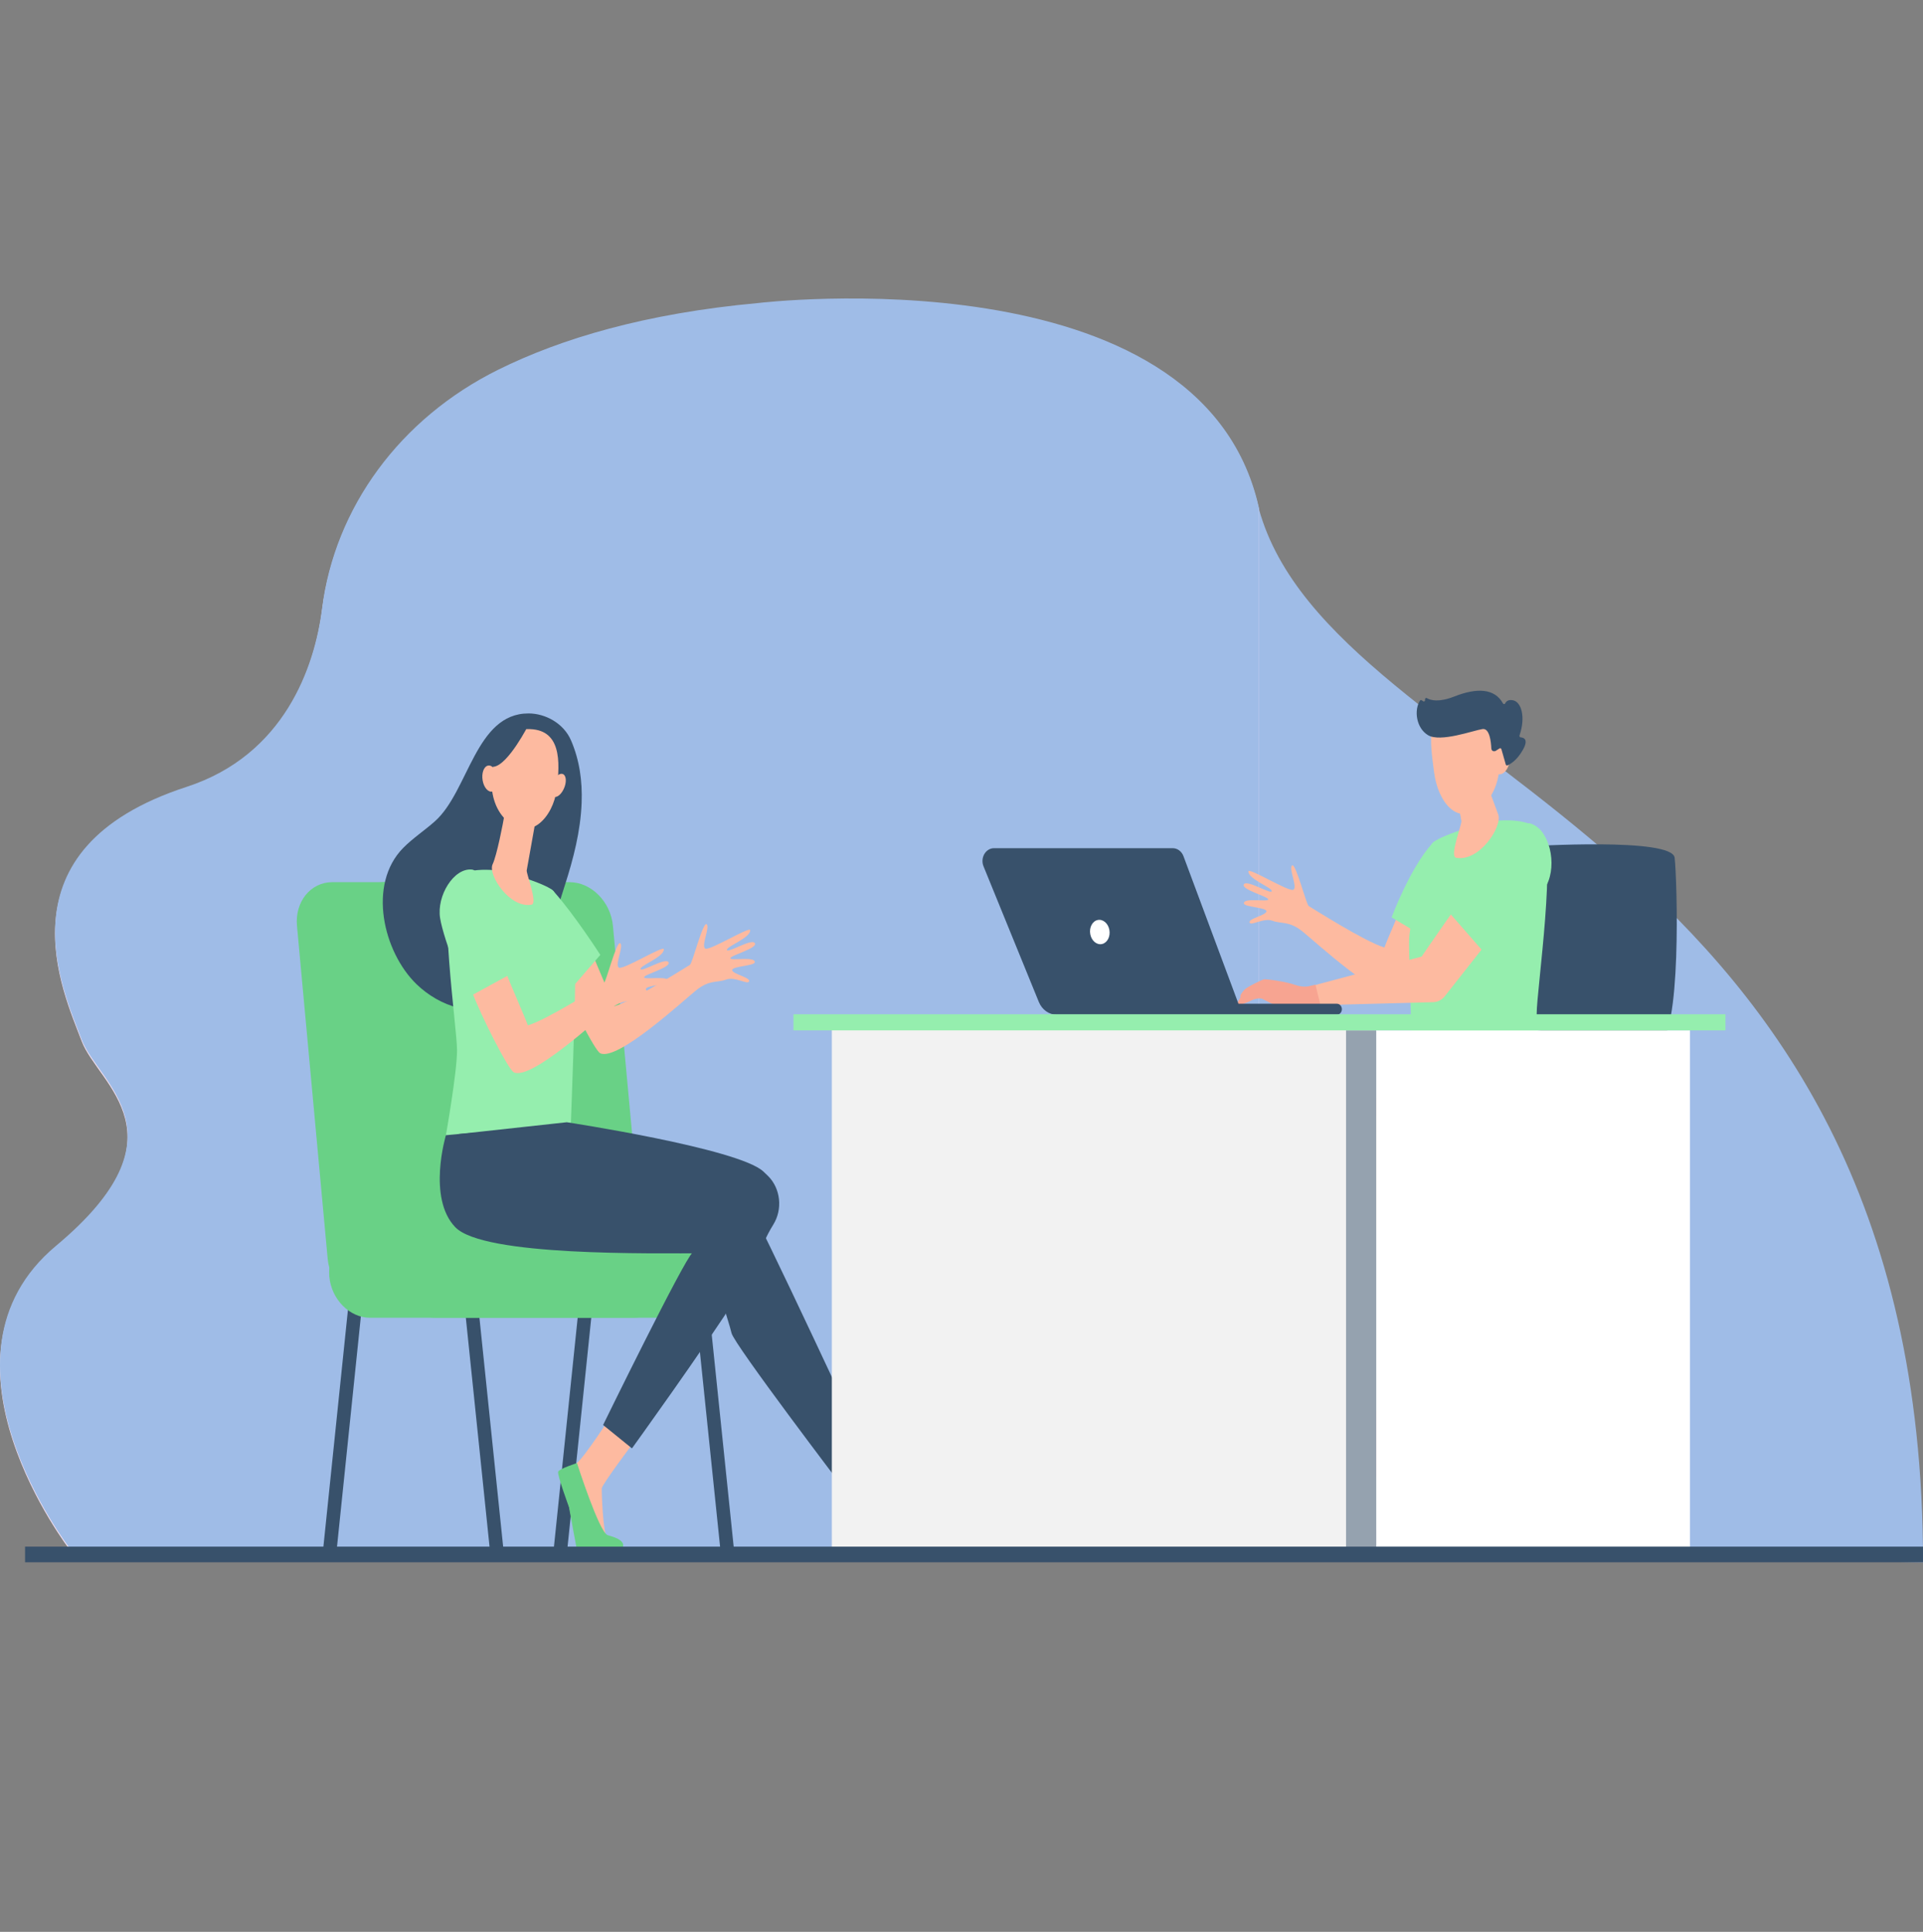 <svg width="232" height="233" viewBox="0 0 232 233" fill="none" xmlns="http://www.w3.org/2000/svg">
<rect x="0" y="0" width="232" height="233" fill="#808080" stroke="none"/>
<g id="Frame" clip-path="url(#clip0_999_3316)">
<g id="Group">
<g id="Layer 1">
<path id="Vector" d="M232.004 188.428C232.004 100.621 160.94 93.853 151.888 61.424C142.836 28.995 151.888 187.17 151.888 187.17L232.004 188.428Z" fill="#9FBCE7"/>
<path id="Vector_2" d="M151.888 61.424C151.874 61.361 151.856 61.301 151.841 61.237C144.78 30.329 91.5 36.714 91.5 36.714C77.82 37.962 67.66 41.022 60.127 44.75C48.232 50.636 40.393 61.416 38.862 73.529C37.968 80.623 34.305 91.237 22.51 95.073C-0.456 102.546 7.604 119.609 9.857 125.587C11.818 130.794 22.9 136.953 6.76 150.425C-9.38 163.897 8.449 186.965 8.449 186.965L151.888 187.168V61.424Z" fill="#FFE5F3"/>
<path id="Vector_3" d="M151.888 61.256C151.874 61.193 151.856 61.133 151.841 61.069C144.78 30.161 91.5 36.546 91.5 36.546C77.82 37.794 67.66 40.855 60.127 44.582C48.232 50.468 40.393 61.248 38.862 73.361C37.968 80.455 34.305 91.069 22.51 94.905C-0.456 102.378 7.604 119.441 9.857 125.419C11.818 130.626 22.9 136.785 6.76 150.257C-9.38 163.729 8.449 186.797 8.449 186.797L151.888 187V61.256Z" fill="#9FBCE7"/>
<path id="Vector_4" d="M150.752 111.262C150.604 110.788 152.68 110.413 152.792 109.935C152.905 109.457 150.174 109.408 150.077 108.986C149.899 108.21 153.071 108.834 153.01 108.472C152.949 108.109 149.707 107.285 150.059 106.665C150.411 106.045 153.34 107.907 153.43 107.486C153.521 107.064 150.566 106.024 150.622 105.098C150.652 104.604 155.468 107.585 156.029 107.318C156.589 107.052 155.436 104.72 155.882 104.38C156.328 104.039 157.591 109.115 157.899 109.285C158.206 109.456 164.712 113.612 167.026 114.278C167.31 113.417 169.349 108.851 169.6 108.036C170.898 109.07 172.407 109.3 173.748 110.242C172.766 112.947 169.401 119.6 168.722 119.938C166.654 120.965 158.693 113.582 157.103 112.317C155.513 111.053 154.598 111.457 153.521 111.055C152.444 110.652 150.899 111.737 150.752 111.262Z" fill="#FDBAA0"/>
<path id="Vector_5" d="M187.357 147.046L186.627 146.364C189.309 142.879 190.783 136.237 190.892 127.157C190.932 122.839 190.707 118.523 190.219 114.239L191.169 114.092C191.662 118.425 191.887 122.79 191.846 127.157C191.797 131.279 191.472 134.938 190.879 138.034C190.133 141.948 188.946 144.98 187.357 147.046Z" fill="#13375B"/>
<path id="Vector_6" d="M184.057 102.083C184.505 102.083 201.741 100.969 202.037 103.453C202.333 105.938 202.933 125.342 199.947 126.003C196.961 126.664 182.475 123.681 182.475 123.681L184.057 102.083Z" fill="#38516B"/>
<path id="Vector_7" d="M172.508 113.405C172.508 113.405 176.91 109.866 178.24 107.331C179.571 104.795 177.334 106.447 175.046 105.78C174.182 105.527 174.4 99.948 172.764 101.762C170.081 104.737 167.89 110.646 167.89 110.646L172.508 113.405Z" fill="#95EEAE"/>
<path id="Vector_8" d="M179.09 99.201C179.09 99.201 183.731 98.188 185.844 100.14C187.957 102.092 185.388 119.394 185.393 122.265C185.399 125.136 186.847 133.241 186.847 133.241C186.847 133.241 172.782 135.949 170.547 131.641C170.547 131.641 169.909 115.231 170.006 113.168C170.104 111.105 172.187 102.664 172.763 101.761C173.338 100.858 179.09 99.201 179.09 99.201Z" fill="#95EEAE"/>
<path id="Vector_9" d="M175.775 96.069C175.973 97.166 176.166 98.235 176.308 99.019C176.383 99.424 174.835 103.295 175.669 103.454C178.487 103.988 181.285 99.675 180.752 98.234L179.729 95.453L175.775 96.069Z" fill="#FDBAA0"/>
<path id="Vector_10" d="M176.278 85.276C176.278 85.276 178.267 85.023 179.515 86.796C180.763 88.57 182.106 94.046 179.008 97.024C175.911 100.002 173.466 96.707 173.012 93.133C172.559 89.559 171.766 85.147 176.278 85.276Z" fill="#FDBAA0"/>
<path id="Vector_11" d="M158.512 118.85L171.513 115.373C171.513 115.373 176.111 108.583 180.539 102.737C181.901 104.156 182.685 106.377 184.057 107.787L174.314 120.15C174.139 120.371 173.925 120.549 173.685 120.673C173.445 120.798 173.185 120.866 172.92 120.873L159.08 121.237L158.512 118.85Z" fill="#FDBAA0"/>
<path id="Vector_12" d="M179.068 114.908C179.068 114.908 185.249 109.31 186.58 106.775C187.911 104.241 186.924 99.995 184.64 99.327C182.355 98.659 174.899 110.134 174.899 110.134L179.068 114.908Z" fill="#95EEAE"/>
<path id="Vector_13" d="M149.669 120.293C149.532 120.061 149.875 119.67 150.131 119.375C150.415 119.05 152.139 118.231 152.428 118.133C152.718 118.034 155.228 118.423 156.189 118.769C157.149 119.115 157.78 118.972 157.78 118.972C158.032 118.915 158.411 118.839 158.705 118.769L159.306 121.233C157.053 121.201 154.697 121.386 154.484 121.379C153.807 121.36 152.567 120.581 152.278 120.467C151.988 120.354 151.408 120.443 151.016 120.646C150.625 120.848 149.484 121.328 149.292 121.216C149.101 121.105 149.669 120.293 149.669 120.293Z" fill="#F7A491"/>
<path id="Vector_14" d="M179.974 91.462C179.798 92.382 180.131 93.242 180.72 93.38C181.308 93.519 181.927 92.886 182.103 91.962C182.279 91.037 181.946 90.182 181.358 90.043C180.771 89.905 180.15 90.542 179.974 91.462Z" fill="#FDBAA0"/>
<path id="Vector_15" d="M162.226 172.738C162.226 172.738 166.495 178.37 166.523 178.861C166.552 179.351 166.354 184.7 165.846 185.189C165.339 185.678 163.847 186.027 164.327 186.578C164.692 186.995 167.477 186.906 169.324 186.794C169.864 186.762 170.541 182.031 170.755 181.33C171.065 180.317 171.819 178.042 171.537 177.337C171.4 176.994 170.742 176.289 169.815 175.63C168.841 174.938 165.112 169.23 165.112 169.23L162.226 172.738Z" fill="#F48C7F"/>
<path id="Vector_16" d="M169.76 175.598C169.76 175.598 166.893 184.479 165.77 184.907C165.473 185.021 164.043 185.313 163.773 186.006C163.692 186.215 163.773 186.918 163.773 186.918H169.749C169.749 186.918 170.504 183.005 170.803 181.286C170.803 181.286 172.385 177.085 172.209 176.703C172.034 176.321 169.76 175.598 169.76 175.598Z" fill="#466EB6"/>
<path id="Vector_17" d="M136.653 175.443C136.653 175.443 133.167 180.844 133.473 182.553C133.638 183.465 134.369 184.665 133.949 185.526C133.529 186.387 133.05 186.602 133.05 186.602L122.174 186.795C121.582 186.805 121.973 186.389 122.448 186C123.23 185.369 123.861 184.952 126.359 183.625C126.521 183.539 127.115 183.125 127.328 182.981C127.87 182.618 128.415 182.045 128.88 181.473C129.66 180.518 133.094 172.738 133.094 172.738L136.653 175.443Z" fill="#F7A491"/>
<path id="Vector_18" d="M127.333 182.98C130.209 183.791 132.335 183.24 133.525 182.713C133.831 183.667 134.238 184.865 134.022 185.555C133.758 186.402 133.383 186.592 133.05 186.602C130.423 186.678 123.427 186.781 121.423 186.805C121.361 186.806 121.3 186.788 121.247 186.752C121.194 186.716 121.151 186.663 121.124 186.601C121.097 186.538 121.087 186.469 121.095 186.4C121.104 186.331 121.129 186.267 121.17 186.214C121.666 185.568 127.118 183.124 127.333 182.98Z" fill="#466EB6"/>
<path id="Vector_19" d="M149.264 142.125C149.264 142.125 153.581 147.546 154.682 148.408C155.784 149.269 166.35 170.676 166.35 170.676L162.586 173.7C162.586 173.7 153.142 160.744 148.706 153.813C144.957 147.954 146.337 148.325 144.132 144.758C143.543 143.81 143.286 142.656 143.407 141.513C143.529 140.37 144.022 139.315 144.794 138.546C144.993 138.348 145.21 138.141 145.445 137.925C148.71 134.932 171.085 131.562 171.085 131.562L185.398 133.105C185.398 133.105 173.704 142.124 173.267 142.367C172.83 142.61 157.12 145.128 156.792 145.128C156.465 145.128 149.264 142.125 149.264 142.125Z" fill="#EAB054"/>
<path id="Vector_20" d="M186.851 133.241C186.851 133.241 189.305 141.348 185.623 145.126C181.942 148.904 160.068 148.487 152.864 148.487C152.864 148.487 149.918 157.371 149.591 158.812C149.263 160.253 134.97 178.86 134.97 178.86L131.046 176.099C131.046 176.099 146.43 143.205 147.63 141.765C148.83 140.325 165.957 134.562 170.215 133.241C174.472 131.921 186.851 133.241 186.851 133.241Z" fill="#F7CC7F"/>
<path id="Vector_21" d="M119.934 102.301H141.479C141.757 102.3 142.028 102.391 142.26 102.562C142.491 102.733 142.671 102.976 142.778 103.26L149.413 121.063H161.29C161.449 121.063 161.601 121.132 161.714 121.256C161.827 121.379 161.891 121.548 161.892 121.724C161.891 121.811 161.876 121.898 161.845 121.978C161.815 122.059 161.77 122.132 161.714 122.193C161.659 122.255 161.592 122.303 161.52 122.336C161.447 122.369 161.369 122.386 161.29 122.386H127.485C127.032 122.387 126.588 122.243 126.206 121.971C125.824 121.699 125.521 121.311 125.332 120.853L118.653 104.48C118.557 104.243 118.517 103.984 118.536 103.726C118.554 103.468 118.631 103.219 118.758 103.002C118.886 102.785 119.06 102.608 119.265 102.485C119.471 102.362 119.701 102.299 119.934 102.301Z" fill="#38516B"/>
<path id="Vector_22" d="M131.535 112.666C131.68 113.466 132.315 114.001 132.951 113.861C133.587 113.721 133.985 112.959 133.84 112.159C133.695 111.36 133.06 110.825 132.423 110.965C131.786 111.104 131.389 111.869 131.535 112.666Z" fill="white"/>
<path id="Vector_23" d="M68.407 187.191H66.765L70.264 153.419H71.906L68.407 187.191Z" fill="#38516B"/>
<path id="Vector_24" d="M86.941 187.192H88.582L85.083 153.42H83.441L86.941 187.192Z" fill="#38516B"/>
<path id="Vector_25" d="M40.592 187.191H38.95L42.45 153.419H44.092L40.592 187.191Z" fill="#38516B"/>
<path id="Vector_26" d="M59.127 187.192H60.769L57.27 153.42H55.628L59.127 187.192Z" fill="#38516B"/>
<path id="Vector_27" d="M67.165 157.089H44.77C42.146 157.089 39.8 154.727 39.531 151.813L35.83 111.676C35.562 108.762 37.473 106.399 40.096 106.399H62.491C65.115 106.399 67.462 108.762 67.73 111.676L71.431 151.813C71.699 154.727 69.79 157.089 67.165 157.089Z" fill="#69D186"/>
<path id="Vector_28" d="M73.379 157.089H50.987C48.363 157.089 46.017 154.727 45.749 151.813L42.048 111.676C41.779 108.762 43.691 106.399 46.314 106.399H68.708C71.333 106.399 73.678 108.762 73.948 111.676L77.648 151.813C77.917 154.727 76.007 157.089 73.379 157.089Z" fill="#69D186"/>
<path id="Vector_29" d="M76.384 158.938H44.642C42.182 158.938 39.987 156.725 39.733 153.994C39.481 151.258 41.27 149.049 43.73 149.049H75.472C77.937 149.049 80.127 151.263 80.382 153.994C80.633 156.725 78.844 158.938 76.384 158.938Z" fill="#69D186"/>
<path id="Vector_30" d="M84.307 158.938H52.57C50.105 158.938 47.915 156.725 47.659 153.994C47.407 151.258 49.197 149.049 51.657 149.049H83.4C85.864 149.049 88.055 151.263 88.309 153.994C88.557 156.725 86.767 158.938 84.307 158.938Z" fill="#69D186"/>
<path id="Vector_31" d="M90.378 118.355C90.525 117.881 88.448 117.507 88.336 117.028C88.224 116.549 90.955 116.501 91.051 116.079C91.234 115.303 88.058 115.928 88.119 115.565C88.18 115.201 91.423 114.379 91.07 113.758C90.716 113.136 87.784 115.001 87.698 114.579C87.612 114.156 90.562 113.117 90.506 112.191C90.476 111.696 85.66 114.679 85.1 114.411C84.539 114.144 85.693 111.814 85.247 111.473C84.8 111.131 83.537 116.207 83.23 116.377C82.922 116.547 76.416 120.704 74.103 121.37C73.818 120.509 71.78 115.943 71.529 115.128C70.23 116.161 68.722 116.391 67.381 117.335C68.363 120.039 71.727 126.693 72.406 127.031C74.474 128.058 82.436 120.675 84.025 119.41C85.615 118.146 86.531 118.549 87.608 118.147C88.685 117.744 90.23 118.827 90.378 118.355Z" fill="#FDBAA0"/>
<path id="Vector_32" d="M70.171 96.815C70.268 94.236 69.926 91.69 68.887 89.29C67.993 87.224 65.784 86.047 63.764 86.047C57.359 86.038 56.544 95.435 52.467 99.059C51.221 100.168 49.833 101.07 48.647 102.265C44.293 106.675 46.255 114.839 50.251 118.705C53.028 121.387 57.387 122.914 60.806 120.815C62.591 119.72 63.946 117.9 64.913 115.906C66.282 113.075 67.166 109.81 68.141 106.795C69.175 103.584 70.044 100.242 70.171 96.815Z" fill="#38516B"/>
<path id="Vector_33" d="M67.775 120.547C67.775 120.547 62.991 115.101 61.761 112.735C60.53 110.369 62.598 111.91 64.712 111.287C65.513 111.052 65.31 105.843 66.823 107.538C69.306 110.315 72.426 115.171 72.426 115.171L67.775 120.547Z" fill="#95EEAE"/>
<path id="Vector_34" d="M60.974 105.148C60.974 105.148 56.684 104.207 54.722 106.024C52.76 107.841 55.142 123.998 55.139 126.677C55.137 129.355 53.795 136.923 53.795 136.923C53.795 136.923 66.806 139.451 68.872 135.431C68.872 135.431 69.461 120.112 69.374 118.186C69.286 116.259 67.356 108.381 66.823 107.537C66.291 106.693 60.974 105.148 60.974 105.148Z" fill="#95EEAE"/>
<path id="Vector_35" d="M60.946 97.775C60.946 97.775 60.924 97.917 60.883 98.159C60.689 99.324 59.939 103.183 59.432 104.24C58.821 105.522 61.531 109.611 64.134 109.112C64.91 108.964 63.478 105.354 63.547 104.972C63.679 104.241 63.858 103.243 64.04 102.219C64.143 101.641 64.247 101.056 64.346 100.505C64.624 98.942 64.852 97.668 64.852 97.668L60.946 97.775Z" fill="#FDBAA0"/>
<path id="Vector_36" d="M63.576 87.939C63.576 87.939 61.735 87.703 60.582 89.358C59.428 91.013 58.184 96.125 61.051 98.906C63.917 101.687 66.749 98.539 67.166 95.202C67.583 91.865 67.752 87.819 63.576 87.939Z" fill="#FDBAA0"/>
<path id="Vector_37" d="M68.016 95.149C67.674 95.887 67.104 96.294 66.733 96.061C66.363 95.828 66.352 95.048 66.689 94.306C67.027 93.564 67.602 93.161 67.973 93.394C68.343 93.627 68.36 94.415 68.016 95.149Z" fill="#FDBAA0"/>
<path id="Vector_38" d="M63.782 87.392C63.782 87.392 61.318 92.256 59.564 92.479C57.81 92.702 57.573 95.288 57.573 95.288C57.573 95.288 58.202 89.333 59.946 88.185C61.69 87.037 63.782 87.392 63.782 87.392Z" fill="#38516B"/>
<path id="Vector_39" d="M60.025 93.701C60.168 94.564 59.881 95.356 59.386 95.469C58.892 95.582 58.368 94.975 58.225 94.111C58.082 93.248 58.37 92.455 58.864 92.342C59.358 92.228 59.883 92.837 60.025 93.701Z" fill="#FDBAA0"/>
<path id="Vector_40" d="M76.575 173.793C76.575 173.793 72.626 179.05 72.6 179.508C72.574 179.966 72.756 184.959 73.226 185.416C73.696 185.873 75.076 186.199 74.632 186.713C74.297 187.102 71.717 187.017 70.008 186.916C69.509 186.886 68.883 182.465 68.685 181.816C68.399 180.872 67.701 178.746 67.962 178.089C68.088 177.768 68.697 177.11 69.554 176.495C70.456 175.848 73.904 170.516 73.904 170.516L76.575 173.793Z" fill="#FDBAA0"/>
<path id="Vector_41" d="M69.61 176.463C69.61 176.463 72.263 184.753 73.3 185.154C73.574 185.255 74.898 185.53 75.149 186.179C75.223 186.375 75.149 187.028 75.149 187.028H69.621C69.621 187.028 68.921 183.375 68.645 181.77C68.645 181.77 67.184 177.848 67.344 177.492C67.504 177.137 69.61 176.463 69.61 176.463Z" fill="#69D186"/>
<path id="Vector_42" d="M100.231 176.32C100.231 176.32 103.457 181.362 103.173 182.956C103.022 183.81 102.345 184.928 102.733 185.731C103.121 186.535 103.565 186.737 103.565 186.737L113.626 186.916C114.174 186.926 113.809 186.535 113.37 186.175C112.647 185.585 112.063 185.196 109.753 183.958C109.602 183.877 109.053 183.491 108.855 183.357C108.353 183.018 107.851 182.483 107.416 181.947C106.693 181.057 103.517 173.795 103.517 173.795L100.231 176.32Z" fill="#F7A491"/>
<path id="Vector_43" d="M108.854 183.355C106.194 184.111 104.227 183.597 103.127 183.105C102.844 183.996 102.467 185.114 102.67 185.758C102.915 186.548 103.262 186.726 103.569 186.735C106 186.806 112.471 186.903 114.325 186.929C114.383 186.93 114.44 186.912 114.489 186.878C114.538 186.844 114.577 186.795 114.602 186.737C114.626 186.679 114.635 186.614 114.628 186.55C114.621 186.487 114.597 186.427 114.56 186.378C114.097 185.77 109.053 183.489 108.854 183.355Z" fill="#F7CC7F"/>
<path id="Vector_44" d="M88.566 145.218C88.566 145.218 84.573 150.278 83.554 151.08C82.536 151.882 72.76 171.868 72.76 171.868L76.243 174.69C76.243 174.69 84.979 162.596 89.078 156.127C92.546 150.654 91.268 151.003 93.31 147.673C93.855 146.787 94.093 145.712 93.98 144.646C93.867 143.581 93.411 142.596 92.697 141.874C92.514 141.689 92.314 141.496 92.095 141.295C89.075 138.5 68.376 135.355 68.376 135.355L55.14 136.8C55.14 136.8 65.957 145.222 66.366 145.446C66.775 145.67 81.303 148.023 81.607 148.023C81.911 148.023 88.566 145.218 88.566 145.218Z" fill="#38516B"/>
<path id="Vector_45" d="M53.796 136.923C53.796 136.923 51.524 144.488 54.931 148.017C58.338 151.547 78.569 151.159 85.232 151.159C85.232 151.159 87.957 159.451 88.26 160.796C88.563 162.141 101.784 179.512 101.784 179.512L105.419 176.934C105.419 176.934 91.191 146.223 90.082 144.88C88.973 143.537 73.125 138.156 69.189 136.923C65.252 135.69 53.796 136.923 53.796 136.923Z" fill="#38516B"/>
<path id="Vector_46" d="M79.963 120.654C80.111 120.179 78.034 119.805 77.921 119.326C77.809 118.846 80.541 118.799 80.638 118.378C80.815 117.601 77.643 118.226 77.705 117.863C77.767 117.5 81.008 116.677 80.656 116.055C80.303 115.434 77.37 117.299 77.279 116.876C77.188 116.454 80.143 115.415 80.087 114.49C80.057 113.994 75.241 116.977 74.68 116.71C74.12 116.444 75.275 114.112 74.827 113.771C74.38 113.431 73.118 118.506 72.811 118.677C72.505 118.848 65.998 123.003 63.68 123.67C63.396 122.807 61.357 118.242 61.106 117.427C59.807 118.46 58.299 118.691 56.958 119.634C57.94 122.338 61.305 128.992 61.984 129.33C64.051 130.357 72.013 122.974 73.603 121.709C75.192 120.444 76.108 120.849 77.186 120.446C78.264 120.044 79.815 121.128 79.963 120.654Z" fill="#FDBAA0"/>
<path id="Vector_47" d="M56.341 120.357C56.341 120.357 53.523 113.423 53.095 110.73C52.667 108.038 54.747 104.661 56.929 104.879C59.11 105.097 62.372 117.069 62.372 117.069L56.341 120.357Z" fill="#95EEAE"/>
<path id="Vector_48" d="M100.356 186.975H166.089V123.303H100.356V186.975Z" fill="#F2F2F2"/>
<path id="Vector_49" d="M203.889 124.275H166.034V187.043H203.889V124.275Z" fill="white"/>
<g id="Vector_50" style="mix-blend-mode:multiply" opacity="0.5">
<path d="M162.394 187.041H166.034V124.274H162.394V187.041Z" fill="#38516B"/>
</g>
<path id="Vector_51" d="M95.73 124.275L208.169 124.275V122.332L95.73 122.332V124.275Z" fill="#95EEAE"/>
<path id="Vector_52" d="M232 186.543H3.024V188.428H232V186.543Z" fill="#38516B"/>
<path id="Vector_53" d="M180.406 90.589L180.266 90.605C180.223 90.611 180.181 90.606 180.14 90.592C180.099 90.579 180.062 90.556 180.029 90.525C179.997 90.495 179.971 90.457 179.952 90.415C179.933 90.372 179.923 90.326 179.921 90.279C179.889 89.508 179.721 87.802 178.858 87.931C177.748 88.098 173.771 89.574 172.275 88.665C170.837 87.791 170.586 85.633 171.31 84.51C171.333 84.473 171.368 84.448 171.407 84.439C171.446 84.43 171.487 84.438 171.521 84.461L171.692 84.581C171.718 84.599 171.748 84.608 171.779 84.607C171.81 84.606 171.84 84.594 171.865 84.575C171.89 84.554 171.909 84.526 171.919 84.494C171.93 84.462 171.931 84.427 171.924 84.394C171.916 84.362 171.917 84.329 171.927 84.297C171.936 84.266 171.954 84.239 171.977 84.218C172.001 84.198 172.029 84.186 172.058 84.183C172.088 84.18 172.118 84.187 172.144 84.203C172.6 84.47 173.588 84.742 175.473 84C178.153 82.943 180.319 83.005 181.324 84.837C181.338 84.864 181.359 84.886 181.383 84.902C181.408 84.917 181.436 84.924 181.464 84.923C181.492 84.922 181.52 84.913 181.543 84.896C181.567 84.879 181.586 84.855 181.598 84.827C181.714 84.591 181.971 84.351 182.538 84.462C183.526 84.657 184.09 86.441 183.323 88.7C183.314 88.725 183.311 88.751 183.313 88.778C183.315 88.805 183.322 88.83 183.335 88.853C183.348 88.876 183.365 88.895 183.385 88.909C183.406 88.922 183.429 88.931 183.453 88.933C183.818 88.955 184.447 89.157 183.741 90.417C183.011 91.721 182.196 92.175 181.864 92.314C181.844 92.322 181.823 92.325 181.802 92.324C181.781 92.323 181.761 92.317 181.742 92.307C181.723 92.297 181.707 92.282 181.693 92.265C181.679 92.247 181.669 92.226 181.663 92.204L181.138 90.364C181.132 90.339 181.12 90.316 181.105 90.297C181.089 90.278 181.07 90.263 181.048 90.253C181.027 90.244 181.004 90.239 180.981 90.241C180.957 90.243 180.935 90.25 180.915 90.263L180.406 90.589Z" fill="#38516B"/>
</g>
</g>
</g>
<defs>
<clipPath id="clip0_999_3316">
<rect width="232" height="233" fill="white"/>
</clipPath>
</defs>
</svg>
